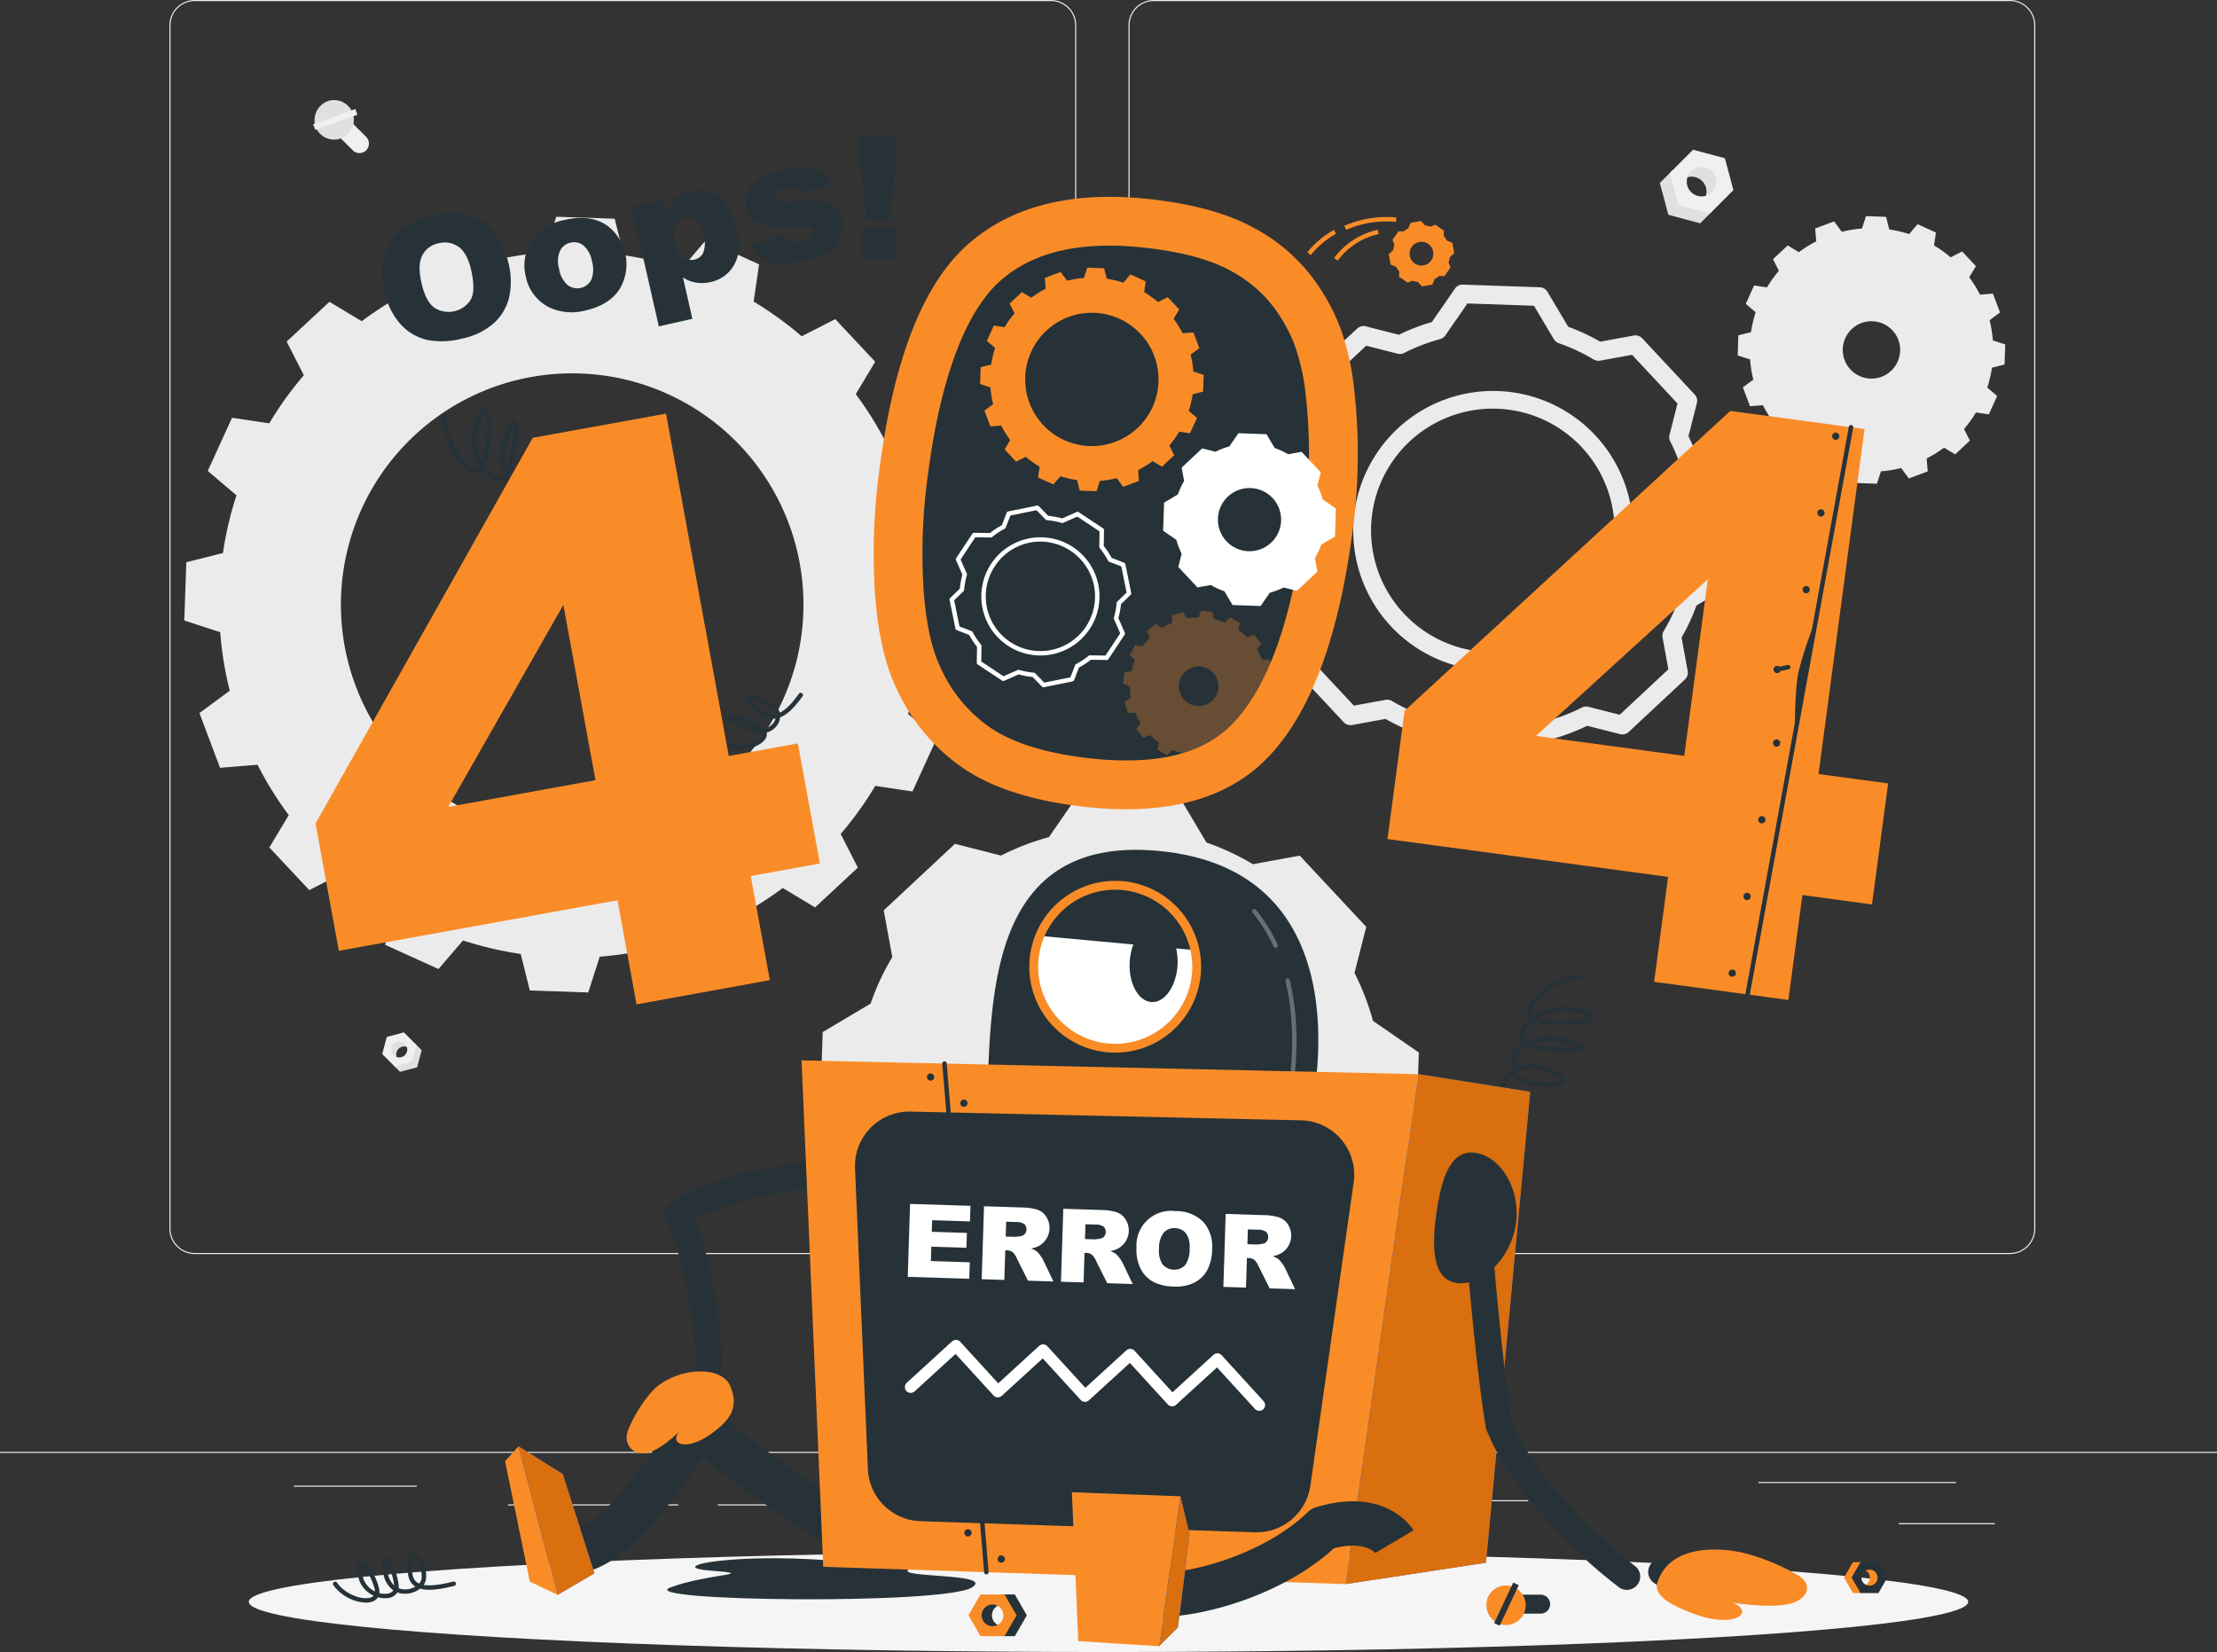 <svg xmlns="http://www.w3.org/2000/svg" width="500" height="372.608" viewBox="0 0 500 372.608">
  <rect x="0" y="0" width="500" height="372.608" fill="#333333" stroke="none"/>
  <g id="Group_2018" data-name="Group 2018" transform="translate(0 -54.953)">
    <g id="Background_Complete" data-name="Background Complete">
      <g id="Group_1987" data-name="Group 1987">
        <rect id="Rectangle_642" data-name="Rectangle 642" width="500" height="0.25" transform="translate(0 382.398)" fill="#ebebeb"/>
        <rect id="Rectangle_643" data-name="Rectangle 643" width="21.679" height="0.25" transform="translate(428.222 398.494)" fill="#ebebeb"/>
        <rect id="Rectangle_644" data-name="Rectangle 644" width="34.109" height="0.25" transform="translate(310.558 393.306)" fill="#ebebeb"/>
        <rect id="Rectangle_645" data-name="Rectangle 645" width="44.525" height="0.25" transform="translate(396.586 389.208)" fill="#ebebeb"/>
        <rect id="Rectangle_646" data-name="Rectangle 646" width="11.138" height="0.25" transform="translate(161.877 394.25)" fill="#ebebeb"/>
        <rect id="Rectangle_647" data-name="Rectangle 647" width="38.389" height="0.25" transform="translate(114.585 394.25)" fill="#ebebeb"/>
        <rect id="Rectangle_648" data-name="Rectangle 648" width="27.695" height="0.25" transform="translate(66.307 390.028)" fill="#ebebeb"/>
        <path id="Path_2958" data-name="Path 2958" d="M237.014,337.8H43.915a5.715,5.715,0,0,1-5.708-5.708V60.66a5.714,5.714,0,0,1,5.708-5.707h193.1a5.714,5.714,0,0,1,5.707,5.707V332.092A5.715,5.715,0,0,1,237.014,337.8ZM43.915,55.2a5.463,5.463,0,0,0-5.458,5.457V332.092a5.464,5.464,0,0,0,5.458,5.458h193.1a5.463,5.463,0,0,0,5.457-5.458V60.66a5.463,5.463,0,0,0-5.457-5.457Z" fill="#ebebeb"/>
        <path id="Path_2959" data-name="Path 2959" d="M453.31,337.8h-193.1a5.714,5.714,0,0,1-5.707-5.708V60.66a5.713,5.713,0,0,1,5.707-5.707h193.1a5.714,5.714,0,0,1,5.709,5.707V332.092A5.715,5.715,0,0,1,453.31,337.8ZM260.212,55.2a5.463,5.463,0,0,0-5.457,5.457V332.092a5.463,5.463,0,0,0,5.457,5.458h193.1a5.464,5.464,0,0,0,5.459-5.458V60.66A5.464,5.464,0,0,0,453.31,55.2Z" fill="#ebebeb"/>
      </g>
      <g id="Group_1993" data-name="Group 1993">
        <g id="Group_1988" data-name="Group 1988">
          <path id="Path_2960" data-name="Path 2960" d="M216.073,200.878l.45-13.141-8.068-2.636a78.307,78.307,0,0,0-2.151-13.2l6.838-5.042L208.5,154.52l-8.458.682A77.32,77.32,0,0,0,193,143.852l4.382-7.313-9.009-9.611L180.81,130.8a82.474,82.474,0,0,0-10.84-7.835l1.225-8.394-12-5.445-5.5,6.443a81.144,81.144,0,0,0-13.016-3.05l-2.045-8.228-13.176-.451-2.6,8.068a81.238,81.238,0,0,0-13.2,2.152l-5.078-6.805-12.342,4.611.682,8.46a80.428,80.428,0,0,0-11.35,7.074L74.3,123.02l-9.646,8.971,3.871,7.6a77.368,77.368,0,0,0-7.8,10.842l-8.392-1.259-5.479,11.995,6.476,5.5a78.45,78.45,0,0,0-3.05,13.018l-8.264,2.076-.45,13.141,8.1,2.639a77.694,77.694,0,0,0,2.152,13.194l-6.837,5.042,4.645,12.345,8.458-.683a77.5,77.5,0,0,0,7.04,11.35L60.744,246.1l9.009,9.612,7.561-3.873a80.606,80.606,0,0,0,10.84,7.836l-1.26,8.391,12,5.445,5.532-6.441a81.211,81.211,0,0,0,13.017,3.049l2.044,8.228,13.175.451,2.6-8.068a81.242,81.242,0,0,0,13.195-2.152l5.043,6.8,12.342-4.611-.647-8.457a82.466,82.466,0,0,0,11.35-7.076l7.279,4.382,9.645-8.973-3.87-7.6a77.441,77.441,0,0,0,7.8-10.841l8.392,1.26,5.479-12-6.477-5.5a77.494,77.494,0,0,0,3.049-13.016Zm-88.8,42.571a52.16,52.16,0,1,1,53.9-50.328A52.147,52.147,0,0,1,127.276,243.449Z" fill="#ebebeb"/>
        </g>
        <g id="Group_1989" data-name="Group 1989">
          <path id="Path_2961" data-name="Path 2961" d="M440.957,157.423l3.314-3.094-1.324-2.61a26.965,26.965,0,0,0,2.693-3.743l2.9.438,1.877-4.142-2.229-1.9a26.665,26.665,0,0,0,1.051-4.485l2.852-.715.147-4.54-2.788-.9a28.486,28.486,0,0,0-.733-4.553l2.346-1.748-1.6-4.254-2.912.231a28,28,0,0,0-2.43-3.918l1.508-2.505-3.1-3.323-2.6,1.334a27.991,27.991,0,0,0-3.742-2.694l.421-2.9-4.134-1.885-1.9,2.229a27.721,27.721,0,0,0-4.492-1.043l-.707-2.843-4.54-.164-.908,2.8a26.65,26.65,0,0,0-4.546.742l-1.739-2.354-4.261,1.59.238,2.919a27.16,27.16,0,0,0-3.918,2.431l-2.521-1.509-3.314,3.1,1.332,2.619a26.828,26.828,0,0,0-2.693,3.742l-2.9-.438-1.878,4.143,2.229,1.9a26.754,26.754,0,0,0-1.051,4.484l-2.851.715-.147,4.541,2.788.9a27.653,27.653,0,0,0,.732,4.554l-2.353,1.739,1.6,4.253,2.919-.222a27.91,27.91,0,0,0,2.431,3.918l-1.508,2.505,3.1,3.323,2.6-1.333a27.944,27.944,0,0,0,3.742,2.693l-.429,2.889,4.134,1.885,1.9-2.22a28.362,28.362,0,0,0,4.493,1.042l.706,2.843,4.54.164.908-2.8a26.633,26.633,0,0,0,4.546-.741l1.739,2.353,4.262-1.589-.239-2.92a26.888,26.888,0,0,0,3.918-2.43Zm-23.616-19.131a6.471,6.471,0,1,1,9.144.313A6.471,6.471,0,0,1,417.341,138.292Z" fill="#ebebeb"/>
        </g>
        <path id="Path_2962" data-name="Path 2962" d="M319.989,292.336,309.648,285.2c0-.008,0-.017-.006-.025a56.779,56.779,0,0,0-4.159-10.772l2.65-10.4-15-16.065-10.559,1.933a56.854,56.854,0,0,0-10.454-4.882.269.269,0,0,1-.026-.009l-6.42-10.809-21.964-.753-7.142,10.341-.041.01a56.854,56.854,0,0,0-10.76,4.154l-10.393-2.649-16.064,15,1.929,10.538-.005.009a55.707,55.707,0,0,0-4.885,10.494l-10.808,6.417-.753,21.965,10.351,7.148a55.01,55.01,0,0,0,4.147,10.818l0,0-2.642,10.366,15,16.063,10.493-1.92a57.346,57.346,0,0,0,10.546,4.893l.009,0,6.409,10.794,21.965.753,7.137-10.334a57.236,57.236,0,0,0,10.851-4.158l0,0,10.345,2.636,16.064-15-1.929-10.54a55.715,55.715,0,0,0,4.885-10.495v0l10.812-6.421Zm-68.452,33.39a24.715,24.715,0,1,1,25.546-23.854A24.722,24.722,0,0,1,251.537,325.726Z" fill="#ebebeb"/>
        <path id="Path_2963" data-name="Path 2963" d="M343.548,229.954h-.072l-17.317-.593a2.11,2.11,0,0,1-1.743-1.032l-4.663-7.852a47.513,47.513,0,0,1-7.282-3.378l-7.507,1.373a2.1,2.1,0,0,1-1.923-.636l-11.826-12.663a2.115,2.115,0,0,1-.5-1.963l1.888-7.41a45.937,45.937,0,0,1-2.859-7.47l-7.531-5.2a2.113,2.113,0,0,1-.911-1.81L281.893,164a2.108,2.108,0,0,1,1.032-1.743l7.866-4.671a46.289,46.289,0,0,1,3.37-7.248l-1.38-7.533a2.114,2.114,0,0,1,.636-1.923l12.665-11.827a2.112,2.112,0,0,1,1.963-.5l7.435,1.9a46.934,46.934,0,0,1,7.449-2.871l5.2-7.525a2.042,2.042,0,0,1,1.809-.91l17.317.593a2.109,2.109,0,0,1,1.743,1.033l4.672,7.866a47.005,47.005,0,0,1,7.227,3.372l7.554-1.384a2.113,2.113,0,0,1,1.924.636L382.2,143.924a2.114,2.114,0,0,1,.5,1.963l-1.9,7.437a46.892,46.892,0,0,1,2.871,7.446l7.525,5.2a2.112,2.112,0,0,1,.911,1.809l-.593,17.319a2.111,2.111,0,0,1-1.033,1.743l-7.869,4.673a46.225,46.225,0,0,1-3.366,7.243l1.379,7.536a2.109,2.109,0,0,1-.636,1.923L367.33,220.037a2.105,2.105,0,0,1-1.963.5l-7.4-1.886a47.312,47.312,0,0,1-7.489,2.87l-5.191,7.519A2.114,2.114,0,0,1,343.548,229.954Zm-16.09-4.775,15.009.514,4.971-7.2a2.111,2.111,0,0,1,1.189-.839,43.1,43.1,0,0,0,8.154-3.126l.014-.007a2.1,2.1,0,0,1,1.458-.153l7.039,1.793,10.976-10.249-1.313-7.174a2.115,2.115,0,0,1,.268-1.47,41.935,41.935,0,0,0,3.65-7.834,2.12,2.12,0,0,1,.942-1.172l7.522-4.468.515-15.01-7.2-4.975a2.1,2.1,0,0,1-.8-1.069c-.018-.053-.035-.111-.049-.169a42.575,42.575,0,0,0-3.114-8.054,2.115,2.115,0,0,1-.163-1.478l1.8-7.078-10.25-10.979-7.189,1.317a2.106,2.106,0,0,1-1.462-.264,42.807,42.807,0,0,0-7.846-3.666,2.338,2.338,0,0,1-.441-.205,2.108,2.108,0,0,1-.709-.721l-4.472-7.529-15.01-.515-4.974,7.2a2.111,2.111,0,0,1-1.243.853,42.8,42.8,0,0,0-8.054,3.112,2.107,2.107,0,0,1-1.477.163l-7.075-1.8-10.977,10.251,1.313,7.173a2.111,2.111,0,0,1-.189,1.324c-.029.057-.06.114-.1.17a41.924,41.924,0,0,0-3.654,7.859,2.116,2.116,0,0,1-.917,1.122l-7.528,4.471-.514,15.009,7.21,4.979a2.105,2.105,0,0,1,.838,1.187,41.676,41.676,0,0,0,3.11,8.117,2.069,2.069,0,0,1,.171.454,2.1,2.1,0,0,1,0,1.033l-1.8,7.054,10.25,10.975,7.138-1.305a2.118,2.118,0,0,1,1.455.26,43.347,43.347,0,0,0,7.887,3.665,2.107,2.107,0,0,1,1.175.933Zm24.783-94.812h0Zm-15.513,75.847c-.37,0-.739-.007-1.111-.02a31.541,31.541,0,1,1,1.111.02Zm-.038-59.094a27.46,27.46,0,1,0,.951.017C337.323,147.126,337.005,147.12,336.69,147.12Z" fill="#ebebeb"/>
        <g id="Group_1990" data-name="Group 1990">
          <path id="Path_2964" data-name="Path 2964" d="M383.439,105.323l-7.174-1.927-1.926-7.173,2.809-2.809,2.963,6.136,6.137,2.963Z" fill="#e0e0e0"/>
          <path id="Path_2965" data-name="Path 2965" d="M383.885,100.521a3.347,3.347,0,1,0-4.735-4.733l3.568-5.354,4.786,2.42,1.049,5.028Z" fill="#e0e0e0"/>
          <path id="Path_2966" data-name="Path 2966" d="M376.582,93.981l5.257-5.257,7.173,1.926,1.926,7.174-5.256,5.257-7.174-1.927Zm9.545,4.3a3.347,3.347,0,1,0-4.734-.01A3.36,3.36,0,0,0,386.127,98.279Z" fill="#f0f0f0"/>
        </g>
        <g id="Group_1991" data-name="Group 1991">
          <path id="Path_2967" data-name="Path 2967" d="M90.221,296.708l3.849-1.034,1.034-3.849L93.6,290.318l-1.59,3.293-3.293,1.59Z" fill="#e0e0e0"/>
          <path id="Path_2968" data-name="Path 2968" d="M89.982,294.131a1.8,1.8,0,1,1,2.54-2.54l-1.914-2.873-2.568,1.3-.563,2.7Z" fill="#e0e0e0"/>
          <path id="Path_2969" data-name="Path 2969" d="M93.9,290.622,91.08,287.8l-3.85,1.033-1.033,3.85,2.82,2.821,3.85-1.034Zm-5.123,2.306a1.8,1.8,0,1,1,2.541-.005A1.8,1.8,0,0,1,88.778,292.928Z" fill="#f0f0f0"/>
        </g>
        <g id="Group_1992" data-name="Group 1992">
          <path id="Path_2970" data-name="Path 2970" d="M76.363,85.662l3.194,3.195a2.145,2.145,0,0,0,3.025,0h0a2.145,2.145,0,0,0,0-3.025l-3.195-3.194a2.144,2.144,0,0,0-3.024,0h0A2.144,2.144,0,0,0,76.363,85.662Z" fill="#f0f0f0"/>
          <path id="Path_2971" data-name="Path 2971" d="M74.112,77.705a4.455,4.455,0,1,1-2.955,5.786A4.6,4.6,0,0,1,74.112,77.705Z" fill="#e0e0e0"/>
          <rect id="Rectangle_649" data-name="Rectangle 649" width="1.37" height="10.102" transform="matrix(-0.338, -0.941, 0.941, -0.338, 71.093, 84.242)" fill="#f0f0f0"/>
        </g>
      </g>
    </g>
    <g id="Shadow">
      <ellipse id="_Path_" data-name="&lt;Path&gt;" cx="193.889" cy="11.323" rx="193.889" ry="11.323" transform="translate(56.111 404.915)" fill="#f5f5f5"/>
    </g>
    <g id="Oops_" data-name="Oops!">
      <g id="Group_1995" data-name="Group 1995">
        <path id="Path_2974" data-name="Path 2974" d="M86.716,120.646q-1.5-6.6,1.341-11.123t9.414-6.009q6.733-1.532,11.2,1.256t5.947,9.3a17.044,17.044,0,0,1,.171,8.118,11.634,11.634,0,0,1-3.529,5.757,15.577,15.577,0,0,1-7.116,3.388,17.689,17.689,0,0,1-7.884.264,11.646,11.646,0,0,1-5.9-3.5A15.654,15.654,0,0,1,86.716,120.646Zm8.344-1.857q.929,4.086,2.852,5.524a5.895,5.895,0,0,0,8.3-1.847q1.074-2.083.046-6.61-.867-3.809-2.8-5.217a5.388,5.388,0,0,0-4.567-.809,5.2,5.2,0,0,0-3.643,2.705Q94.122,114.668,95.06,118.789Z" fill="#263238"/>
        <path id="Path_2975" data-name="Path 2975" d="M118.593,117.347a10.023,10.023,0,0,1,1.343-8.055,11.555,11.555,0,0,1,7.492-4.751q5.871-1.335,9.644,1.387a10.917,10.917,0,0,1,2.635,14.274q-2.336,3.559-7.617,4.76a11.891,11.891,0,0,1-8.162-.661A9.844,9.844,0,0,1,118.593,117.347Zm7.5-1.724a6.049,6.049,0,0,0,1.936,3.624,3.556,3.556,0,0,0,5.322-1.191,6.253,6.253,0,0,0,.141-4.192,5.913,5.913,0,0,0-1.909-3.544,3.348,3.348,0,0,0-2.877-.652,3.476,3.476,0,0,0-2.418,1.876A5.974,5.974,0,0,0,126.1,115.623Z" fill="#263238"/>
        <path id="Path_2976" data-name="Path 2976" d="M148.585,128.566l-6.133-26.976L149.463,100l.656,2.889a9.583,9.583,0,0,1,2.108-3.072,7.846,7.846,0,0,1,3.428-1.688,7.191,7.191,0,0,1,6.745,1.62,12.739,12.739,0,0,1,3.83,6.929q1.11,4.877-.645,7.974a7.837,7.837,0,0,1-5.323,3.91,8.4,8.4,0,0,1-3.29.128,7.684,7.684,0,0,1-2.945-1.168l2.121,9.329Zm3.609-18.857a5.271,5.271,0,0,0,1.757,3.219,3.2,3.2,0,0,0,2.721.562,2.8,2.8,0,0,0,1.945-1.574,5.987,5.987,0,0,0,.053-3.854,5.563,5.563,0,0,0-1.713-3.277,2.883,2.883,0,0,0-2.5-.6,3.1,3.1,0,0,0-2.137,1.666A5.727,5.727,0,0,0,152.194,109.709Z" fill="#263238"/>
        <path id="Path_2977" data-name="Path 2977" d="M169.435,110.3l7.275-2.39a3.77,3.77,0,0,0,1.719,1.6,3.941,3.941,0,0,0,2.338.068,3.832,3.832,0,0,0,2.19-1.175,1.472,1.472,0,0,0,.372-1.341,1.4,1.4,0,0,0-1.13-1.056,15.847,15.847,0,0,0-3.4-.041,34.486,34.486,0,0,1-5.706-.026,5.862,5.862,0,0,1-3-1.377,5.214,5.214,0,0,1-1.755-2.907,5.285,5.285,0,0,1,.366-3.582,6.855,6.855,0,0,1,2.617-2.79,16.849,16.849,0,0,1,5.125-1.89,18.738,18.738,0,0,1,5.283-.639,6.9,6.9,0,0,1,3.154,1.024,8.879,8.879,0,0,1,2.54,2.616l-6.944,2.315a2.48,2.48,0,0,0-1.233-1.171,3.844,3.844,0,0,0-2.269-.105,3.112,3.112,0,0,0-1.747.87,1.379,1.379,0,0,0-.331,1.226,1.193,1.193,0,0,0,.983.916,12.152,12.152,0,0,0,3.352-.066,22.464,22.464,0,0,1,5.824-.086,6.279,6.279,0,0,1,3.277,1.516A5.421,5.421,0,0,1,190,104.663a6.2,6.2,0,0,1-.273,3.522,7.1,7.1,0,0,1-2.642,3.279,15.913,15.913,0,0,1-5.774,2.308q-5.355,1.218-7.974.206A7.038,7.038,0,0,1,169.435,110.3Z" fill="#263238"/>
        <path id="Path_2978" data-name="Path 2978" d="M193.849,85.566l8.208-.046.036,6.3-1.514,12.671-5.076.028-1.619-12.653Zm.4,20.888,7.661-.043.038,6.774-7.661.043Z" fill="#263238"/>
      </g>
    </g>
    <g id="_404" data-name="404">
      <g id="Group_2003" data-name="Group 2003">
        <g id="Group_1996" data-name="Group 1996">
          <path id="Path_2979" data-name="Path 2979" d="M128.68,171.581a.5.5,0,0,1-.181-.034c-4.5-1.743-7.193-3.446-8.592-5.492a5.174,5.174,0,0,1-3.232-.445,6.435,6.435,0,0,1-2.78-2.622,2.557,2.557,0,0,1-2.426.375,6.17,6.17,0,0,1-2.952-2.411,2.284,2.284,0,0,1-1.552.43c-2.973-.242-7-6.16-7.291-12.467a.5.5,0,0,1,1-.045c.274,5.985,4.11,11.331,6.373,11.515a1.266,1.266,0,0,0,.931-.28,12.267,12.267,0,0,1-1.022-9.412c.86-3,1.619-4.179,2.532-3.962,1.722.429,1.5,6.972.584,11.289a6.125,6.125,0,0,1-.845,2.182,5.412,5.412,0,0,0,2.543,2.207,1.581,1.581,0,0,0,1.674-.345c-.786-1.936-.949-4.575.117-7.939,1.4-4.429,1.969-4.549,2.307-4.62a.661.661,0,0,1,.645.22c.923,1.043-.18,7.921-1.344,11.324a5.016,5.016,0,0,1-.557,1.157,5.477,5.477,0,0,0,2.493,2.5,4.37,4.37,0,0,0,2.273.431c-.09-.19-.171-.381-.244-.577-.792-2.147-.405-4.626,1.185-7.578,1.055-1.958,1.915-2.871,2.707-2.872h0a1.109,1.109,0,0,1,.987.662c.872,1.61.24,6.919-1.483,9.554a3.914,3.914,0,0,1-1.618,1.4c1.34,1.761,3.884,3.314,7.949,4.889a.5.5,0,0,1-.181.966Zm-5.654-16.47s-.566,0-1.827,2.347c-1.447,2.685-1.815,4.9-1.128,6.757a5.459,5.459,0,0,0,.3.67,2.956,2.956,0,0,0,1.321-1.1c1.4-2.14,2.071-6.538,1.55-8.257C123.136,155.172,123.027,155.111,123.026,155.111Zm-7.172-4.213a22.591,22.591,0,0,0-1.34,3.53,11.324,11.324,0,0,0-.385,6.548c.033-.084.064-.168.093-.251A33.106,33.106,0,0,0,115.854,150.9Zm-6.586-3.15c-.169.155-.655.785-1.352,3.221a11.25,11.25,0,0,0,.727,8.246,6.4,6.4,0,0,0,.45-1.4C110.13,152.9,109.828,148.459,109.268,147.748Z" fill="#263238"/>
          <path id="Path_2980" data-name="Path 2980" d="M166.7,224a9.008,9.008,0,0,1-4.561-1.188.5.5,0,1,1,.506-.864c3.567,2.095,8.178.633,9.127-.892a.869.869,0,0,0,.147-.671,8.141,8.141,0,0,1-5.131-1.466c-2.545-1.591-2.741-2.063-2.725-2.442a.615.615,0,0,1,.341-.524c1-.5,5.505,1.574,7.385,2.81a3.251,3.251,0,0,1,.622.522,3.536,3.536,0,0,0,1.9-1.145,2.863,2.863,0,0,0,.588-1.122c-.066.009-.133.017-.2.024-1.6.161-3.2-.525-4.911-2.1-1.174-1.085-1.63-1.833-1.478-2.426a.906.906,0,0,1,.718-.654c1.384-.343,4.8,1.112,6.194,2.642a2.8,2.8,0,0,1,.641,1.184c1.3-.614,2.685-1.989,4.319-4.272a.5.5,0,0,1,.814.582c-1.89,2.64-3.465,4.136-5.047,4.746a3.718,3.718,0,0,1-.869,2.04,4.535,4.535,0,0,1-2.181,1.412,1.842,1.842,0,0,1-.28,1.391C171.776,222.938,169.358,224,166.7,224Zm-.888-6.936c.336.249.818.577,1.506,1.007a8.079,8.079,0,0,0,3.6,1.323A24.827,24.827,0,0,0,165.81,217.061Zm3.49-4.248a4.321,4.321,0,0,0,1.166,1.387c1.487,1.374,2.838,1.985,4.131,1.844a3.211,3.211,0,0,0,.32-.048,1.832,1.832,0,0,0-.434-.825C173.076,213.629,169.983,212.652,169.3,212.813Z" fill="#263238"/>
          <path id="Path_2981" data-name="Path 2981" d="M179.942,222.625l-15.582,2.83-14.147-77.212L120.15,153.7l-48.989,87,5.26,28.708L139.258,258l4.3,23.481,30.064-5.462-4.3-23.48,15.582-2.831Zm-78.848,14.323,25.959-45.568,7.243,39.537Z" fill="#fa8c28"/>
        </g>
        <g id="Group_1999" data-name="Group 1999">
          <path id="Path_2982" data-name="Path 2982" d="M305.43,142.992a58.784,58.784,0,0,0-3.2-14.219,46.044,46.044,0,0,0-6.99-12.189,40.4,40.4,0,0,0-12.7-10.366q-8.04-4.392-21.222-6.112-27.438-3.576-42.782,9.74t-20.2,51.011a139.207,139.207,0,0,0-.976,28.345q.995,13.013,4.777,20.933a43.77,43.77,0,0,0,14.649,17.772q9.47,6.642,25.95,8.791,29.4,3.83,43.569-11.288t18.8-51.1A129.307,129.307,0,0,0,305.43,142.992Z" fill="#fa8c28"/>
          <path id="Path_2983" data-name="Path 2983" d="M251.766,226.433c-2.405-.082-4.965-.3-7.608-.644C235,224.6,227.921,222.28,223.1,218.9a32.633,32.633,0,0,1-10.992-13.4l-.049-.1c-1.923-4.023-3.179-9.753-3.735-17.028a128.991,128.991,0,0,1,.918-26.1c3.569-27.721,10.941-39.287,16.5-44.108,6.478-5.62,15.221-8.16,26.73-7.766,2.358.081,4.855.292,7.421.626,7.387.961,13.231,2.6,17.371,4.857a29.751,29.751,0,0,1,9.309,7.486,35.308,35.308,0,0,1,5.354,9.268,48.188,48.188,0,0,1,2.566,11.558A119.1,119.1,0,0,1,294.2,172.9c-2.773,21.538-8.13,36.672-15.92,44.981-5.779,6.165-14.452,8.96-26.514,8.547Z" fill="#263238"/>
          <g id="Group_1997" data-name="Group 1997">
            <path id="Path_2984" data-name="Path 2984" d="M271.336,143.287l.13-3.788-2.325-.76a22.6,22.6,0,0,0-.621-3.8l1.972-1.454-1.339-3.557-2.438.2a22.416,22.416,0,0,0-2.03-3.272l1.263-2.108-2.6-2.77-2.179,1.116a23.82,23.82,0,0,0-3.125-2.258l.353-2.42-3.458-1.569-1.584,1.857a23.345,23.345,0,0,0-3.752-.879l-.59-2.372-3.8-.13-.75,2.326a23.367,23.367,0,0,0-3.8.62L239.2,116.3l-3.557,1.329.2,2.438a23.319,23.319,0,0,0-3.271,2.039l-2.1-1.262-2.781,2.586,1.116,2.189a22.264,22.264,0,0,0-2.248,3.125l-2.419-.363-1.579,3.458,1.866,1.585a22.634,22.634,0,0,0-.879,3.752l-2.382.6-.129,3.788,2.335.76a22.337,22.337,0,0,0,.62,3.8l-1.971,1.454,1.339,3.558,2.438-.2a22.3,22.3,0,0,0,2.03,3.272l-1.263,2.108,2.6,2.77,2.18-1.116a23.224,23.224,0,0,0,3.124,2.258l-.363,2.419,3.458,1.57,1.6-1.857a23.319,23.319,0,0,0,3.752.879l.589,2.372,3.8.13.75-2.326a23.373,23.373,0,0,0,3.8-.62l1.454,1.961,3.558-1.329-.187-2.438a23.765,23.765,0,0,0,3.272-2.039l2.1,1.263,2.78-2.587-1.115-2.189a22.346,22.346,0,0,0,2.248-3.125l2.419.363,1.579-3.458-1.867-1.585a22.278,22.278,0,0,0,.879-3.752Zm-25.6,12.271a15.035,15.035,0,1,1,15.536-14.507A15.032,15.032,0,0,1,245.741,155.558Z" fill="#fa8c28"/>
          </g>
          <g id="Group_1998" data-name="Group 1998">
            <path id="Path_2985" data-name="Path 2985" d="M287.123,212.865l.274-2.553-1.535-.626a15.7,15.7,0,0,0-.227-2.594l1.4-.889-.712-2.47-1.662.014a14.815,14.815,0,0,0-1.2-2.311l.948-1.361-1.6-2-1.532.638a15.162,15.162,0,0,0-1.991-1.672l.372-1.626-2.251-1.235-1.176,1.188a14.867,14.867,0,0,0-2.477-.787l-.284-1.636-2.553-.286-.626,1.534a16.051,16.051,0,0,0-2.594.239l-.888-1.411-2.471.723.014,1.662a16.032,16.032,0,0,0-2.312,1.2l-1.359-.96-2,1.605.638,1.532a16.2,16.2,0,0,0-1.671,1.99l-1.615-.36-1.235,2.252,1.177,1.163a16.047,16.047,0,0,0-.788,2.49l-1.636.271-.274,2.554,1.534.637a14.678,14.678,0,0,0,.227,2.583l-1.411.888.723,2.471,1.662,0a15.356,15.356,0,0,0,1.2,2.3l-.959,1.359,1.6,2.009,1.544-.649a15.3,15.3,0,0,0,1.99,1.672l-.371,1.625,2.251,1.236,1.175-1.177a15.854,15.854,0,0,0,2.478.775l.283,1.637,2.553.286.627-1.535a16.061,16.061,0,0,0,2.594-.238l.888,1.411,2.459-.724,0-1.661a16.127,16.127,0,0,0,2.312-1.2l1.348.958,2.009-1.6-.65-1.532a16.375,16.375,0,0,0,1.683-1.99l1.615.359,1.235-2.251-1.177-1.164a16.23,16.23,0,0,0,.776-2.478Zm-12.874-.991a4.462,4.462,0,1,1-1.771-6.052A4.472,4.472,0,0,1,274.249,211.874Z" fill="#fa8c28" opacity="0.3"/>
          </g>
          <path id="Path_2986" data-name="Path 2986" d="M301.29,169.649l-2.981-2.058,0-.007a16.389,16.389,0,0,0-1.2-3.1l.764-3-4.324-4.631-3.043.557A16.4,16.4,0,0,0,287.492,156l-.008,0-1.85-3.116-6.332-.217-2.058,2.981-.012,0a16.349,16.349,0,0,0-3.1,1.2l-3-.764-4.63,4.324.556,3.037,0,0a16.045,16.045,0,0,0-1.408,3.025l-3.115,1.85-.217,6.331,2.983,2.06a15.883,15.883,0,0,0,1.2,3.119h0l-.761,2.988,4.323,4.63,3.025-.554a16.473,16.473,0,0,0,3.04,1.411h0l1.848,3.112,6.331.217,2.057-2.979a16.537,16.537,0,0,0,3.128-1.2h0l2.982.76,4.63-4.324-.556-3.038a16.043,16.043,0,0,0,1.408-3.025h0l3.117-1.851Zm-19.731,9.625a7.124,7.124,0,1,1,7.363-6.876A7.126,7.126,0,0,1,281.559,179.274Z" fill="#fff"/>
          <path id="Path_2987" data-name="Path 2987" d="M323.042,119.124l.522-1.256h0a6.2,6.2,0,0,0,1.046-.685l1.16.044,1.36-1.952-.444-1.074a6.115,6.115,0,0,0,.279-1.217v0l1-.925-.419-2.342-1.257-.521,0,0a6.078,6.078,0,0,0-.684-1.044l.045-1.161-1.953-1.359-1.071.443h0a6.034,6.034,0,0,0-1.222-.279l-.924-1-2.342.419-.522,1.258a5.964,5.964,0,0,0-1.051.684h0l-1.157-.044-1.36,1.952.442,1.067a6.219,6.219,0,0,0-.279,1.228h0l-1,.923.419,2.342,1.256.521a6.217,6.217,0,0,0,.687,1.054h0l-.044,1.155,1.952,1.36,1.072-.444a6.026,6.026,0,0,0,1.221.279h0l.925,1Zm-5.088-6.487a2.675,2.675,0,1,1,3.1,2.163A2.676,2.676,0,0,1,317.954,112.637Z" fill="#fa8c28"/>
          <path id="Path_2988" data-name="Path 2988" d="M295.607,112.489l-.763-.644a19.917,19.917,0,0,1,6.008-5.03l.463.887A19.136,19.136,0,0,0,295.607,112.489Z" fill="#fa8c28"/>
          <path id="Path_2989" data-name="Path 2989" d="M303.591,106.8l-.395-.92A23.909,23.909,0,0,1,314.935,104l-.093,1A22.769,22.769,0,0,0,303.591,106.8Z" fill="#fa8c28"/>
          <path id="Path_2990" data-name="Path 2990" d="M301.7,113.72l-.826-.563a16.792,16.792,0,0,1,9.871-6.388l.194.98A15.719,15.719,0,0,0,301.7,113.72Z" fill="#fa8c28"/>
          <path id="Path_2991" data-name="Path 2991" d="M235.343,209.957a.5.5,0,0,1-.359-.152l-2.1-2.161a17.673,17.673,0,0,1-3.145-.586l-3.268,1.441a.5.5,0,0,1-.478-.04l-5.475-3.63a.5.5,0,0,1-.224-.425l.055-3.563a17.265,17.265,0,0,1-1.767-2.677l-2.805-1.088a.5.5,0,0,1-.309-.366l-1.3-6.438a.5.5,0,0,1,.142-.458l2.161-2.1a17.962,17.962,0,0,1,.584-3.15l-1.44-3.263a.5.5,0,0,1,.041-.479l3.629-5.475a.462.462,0,0,1,.425-.224l3.561.055a17.557,17.557,0,0,1,2.679-1.765l1.088-2.807a.5.5,0,0,1,.367-.309l6.437-1.306a.509.509,0,0,1,.459.142l2.094,2.159a17.887,17.887,0,0,1,3.153.585l3.263-1.439a.505.505,0,0,1,.478.041l5.475,3.629a.5.5,0,0,1,.223.425l-.054,3.566a17.2,17.2,0,0,1,1.764,2.674l2.807,1.089a.5.5,0,0,1,.31.366l1.305,6.438a.5.5,0,0,1-.142.459l-2.162,2.1a17.951,17.951,0,0,1-.585,3.143l1.441,3.269a.5.5,0,0,1-.04.478L250,203.591a.523.523,0,0,1-.424.224l-3.563-.054a17.6,17.6,0,0,1-2.676,1.759l-1.09,2.812a.506.506,0,0,1-.367.31l-6.438,1.305A.476.476,0,0,1,235.343,209.957Zm-5.637-3.93a.486.486,0,0,1,.141.021,16.745,16.745,0,0,0,3.311.616.5.5,0,0,1,.318.151l2.035,2.1,5.9-1.2,1.06-2.733a.5.5,0,0,1,.235-.262,16.583,16.583,0,0,0,2.815-1.851.43.43,0,0,1,.324-.112l3.47.052,3.327-5.019-1.4-3.184a.494.494,0,0,1-.022-.341,17.009,17.009,0,0,0,.615-3.311.5.5,0,0,1,.15-.318l2.1-2.036-1.2-5.9-2.727-1.057a.494.494,0,0,1-.266-.243,16.266,16.266,0,0,0-1.851-2.805.5.5,0,0,1-.114-.325l.053-3.474-5.019-3.327-3.176,1.4a.513.513,0,0,1-.341.024,16.965,16.965,0,0,0-3.323-.617.5.5,0,0,1-.317-.149l-2.034-2.1-5.9,1.2-1.057,2.726a.5.5,0,0,1-.236.263,16.548,16.548,0,0,0-2.817,1.854.461.461,0,0,1-.325.115l-3.47-.054-3.326,5.02,1.4,3.179a.5.5,0,0,1-.01.426,17.387,17.387,0,0,0-.583,3.233.5.5,0,0,1-.15.318l-2.1,2.035,1.2,5.9,2.726,1.057a.5.5,0,0,1,.273.257,16.387,16.387,0,0,0,1.844,2.791.509.509,0,0,1,.116.327l-.054,3.471,5.02,3.329,3.183-1.4A.505.505,0,0,1,229.706,206.027Zm4.918-3.235a13.324,13.324,0,0,1-11.092-20.681h0a13.326,13.326,0,1,1,11.091,20.681Zm-10.258-20.128a12.326,12.326,0,1,0,17.087-3.469,12.236,12.236,0,0,0-17.087,3.469Z" fill="#fff"/>
        </g>
        <g id="Group_2002" data-name="Group 2002">
          <path id="Path_2992" data-name="Path 2992" d="M425.826,231.65l-15.694-2.119,10.38-77.808-30.281-4.086-73.453,67.626-3.86,28.93,63.292,8.541L373.053,276.4l30.282,4.087,3.156-23.662,15.7,2.118Zm-79.418-10.718L385.166,185.6l-5.316,39.841Z" fill="#fa8c28"/>
          <path id="Path_2993" data-name="Path 2993" d="M394.134,279.741a.569.569,0,0,1-.091-.008.5.5,0,0,1-.4-.582l23.326-127.929a.511.511,0,0,1,.581-.4.5.5,0,0,1,.4.582l-23.326,127.93A.5.5,0,0,1,394.134,279.741Z" fill="#263238"/>
          <g id="Group_2000" data-name="Group 2000">
            <path id="Path_2994" data-name="Path 2994" d="M414.831,153.37a.819.819,0,1,1-.791-.847A.82.82,0,0,1,414.831,153.37Z" fill="#263238"/>
            <path id="Path_2995" data-name="Path 2995" d="M411.5,170.671a.819.819,0,1,1-.791-.847A.821.821,0,0,1,411.5,170.671Z" fill="#263238"/>
            <path id="Path_2996" data-name="Path 2996" d="M408.166,187.971a.819.819,0,1,1-.791-.847A.819.819,0,0,1,408.166,187.971Z" fill="#263238"/>
            <path id="Path_2997" data-name="Path 2997" d="M401.613,205.982a.819.819,0,1,1-.791-.847A.82.82,0,0,1,401.613,205.982Z" fill="#263238"/>
            <path id="Path_2998" data-name="Path 2998" d="M401.5,222.573a.819.819,0,1,1-.791-.847A.819.819,0,0,1,401.5,222.573Z" fill="#263238"/>
            <path id="Path_2999" data-name="Path 2999" d="M398.169,239.874a.819.819,0,1,1-.791-.847A.821.821,0,0,1,398.169,239.874Z" fill="#263238"/>
            <path id="Path_3000" data-name="Path 3000" d="M394.836,257.175a.819.819,0,1,1-.79-.848A.819.819,0,0,1,394.836,257.175Z" fill="#263238"/>
            <path id="Path_3001" data-name="Path 3001" d="M391.5,274.475a.819.819,0,1,1-.791-.847A.819.819,0,0,1,391.5,274.475Z" fill="#263238"/>
          </g>
          <path id="Path_3002" data-name="Path 3002" d="M400.794,206.454a.5.5,0,0,1-.1-.989l2.483-.533a.5.5,0,1,1,.21.978l-2.484.533A.534.534,0,0,1,400.794,206.454Z" fill="#263238"/>
          <g id="Group_2001" data-name="Group 2001">
            <path id="Path_3003" data-name="Path 3003" d="M409.085,197.241a83.3,83.3,0,0,0-2.991,9.361c-.754,3.532-.8,11.424-.8,11.424" fill="#263238"/>
            <path id="Path_3004" data-name="Path 3004" d="M405.3,218.526h0a.5.5,0,0,1-.5-.5c0-.324.054-7.984.81-11.526a82.734,82.734,0,0,1,3.013-9.436.5.5,0,0,1,.934.359,83.227,83.227,0,0,0-2.969,9.286c-.734,3.442-.788,11.245-.788,11.323A.5.5,0,0,1,405.3,218.526Z" fill="#263238"/>
          </g>
        </g>
      </g>
    </g>
    <g id="Character">
      <g id="Group_2011" data-name="Group 2011">
        <path id="Path_3005" data-name="Path 3005" d="M222.452,304.841c1.389-22.4-1.166-63.126,40.944-57.736,45.136,5.778,32.223,58.556,32.223,58.556Z" fill="#263238"/>
        <g id="Group_2004" data-name="Group 2004">
          <circle id="Ellipse_300" data-name="Ellipse 300" cx="18.375" cy="18.375" r="18.375" transform="translate(233.138 254.625)" fill="#fff"/>
          <path id="Path_3006" data-name="Path 3006" d="M253.927,254.654c-8.7-1.487-18.01,4.929-18.927,11.429l34.507,3.173C268.291,261.847,260.833,255.833,253.927,254.654Z" fill="#263238"/>
          <path id="Path_3007" data-name="Path 3007" d="M265.576,272.543c-.247,4.8-2.865,8.574-5.848,8.421s-5.2-4.172-4.954-8.976,2.864-8.574,5.847-8.421S265.823,267.739,265.576,272.543Z" fill="#263238"/>
          <path id="Path_3008" data-name="Path 3008" d="M251.514,292.375A19.375,19.375,0,1,1,270.889,273,19.4,19.4,0,0,1,251.514,292.375Zm0-36.75A17.375,17.375,0,1,0,268.889,273,17.4,17.4,0,0,0,251.514,255.625Z" fill="#fa8c28"/>
        </g>
        <path id="Path_3009" data-name="Path 3009" d="M290.485,304.277a.583.583,0,0,1-.117-.013.5.5,0,0,1-.37-.6c.033-.135,3.22-13.694-.089-27.4a.5.5,0,1,1,.971-.235c3.368,13.951.124,27.735.091,27.873A.5.5,0,0,1,290.485,304.277Z" fill="#fff" opacity="0.3"/>
        <path id="Path_3010" data-name="Path 3010" d="M287.7,268.759a.5.5,0,0,1-.455-.292,35.323,35.323,0,0,0-4.741-7.657.5.5,0,1,1,.774-.633,36.334,36.334,0,0,1,4.876,7.874.5.5,0,0,1-.454.708Z" fill="#fff" opacity="0.3"/>
        <path id="Path_3011" data-name="Path 3011" d="M128.735,409.918c-.125,0-.248,0-.372-.005a5,5,0,1,1,.274-10h.1c2.889,0,9.839-3.51,24.378-26.43a5,5,0,0,1,7.509-1.09,206.935,206.935,0,0,0,37.143,25.477,5,5,0,0,1-4.525,8.917,213.261,213.261,0,0,1-34.8-23.147C146.254,401.965,137.211,409.918,128.735,409.918Z" fill="#263238"/>
        <path id="Path_3012" data-name="Path 3012" d="M159.67,371.5a3.113,3.113,0,0,1-.428-.03,3,3,0,0,1-2.545-3.395c.711-4.976-.171-23.626-6.475-38.126a3,3,0,0,1,1.062-3.676c13.7-9.334,42.876-10.451,44.112-10.494a3,3,0,0,1,.209,6c-.271.01-25.78.989-38.888,8.2,5.584,14.438,6.849,32.436,5.919,38.947A3,3,0,0,1,159.67,371.5Z" fill="#263238"/>
        <path id="Path_3013" data-name="Path 3013" d="M164.71,367.616c-2-4.706-10.988-4.172-16.268-.138-2.822,2.155-6.641,8.64-7.042,10.991a3.54,3.54,0,0,0,4.023,4.238c3.447-.3,8.181-5.309,8.181-5.309-3.149,3.088.914,5.267,6.977.8C163.944,375.722,166.944,372.886,164.71,367.616Z" fill="#fa8c28"/>
        <path id="Path_3014" data-name="Path 3014" d="M336.706,306.161a.517.517,0,0,1-.139-.019.5.5,0,0,1-.342-.619c1.332-4.639,2.787-7.474,4.7-9.05a5.2,5.2,0,0,1,.153-3.259,6.437,6.437,0,0,1,2.362-3,2.556,2.556,0,0,1-.591-2.382,6.174,6.174,0,0,1,2.136-3.156,2.3,2.3,0,0,1-.567-1.508c-.025-2.982,5.508-7.525,11.763-8.379a.49.49,0,0,1,.563.428.5.5,0,0,1-.429.562c-5.937.811-10.916,5.11-10.9,7.38a1.306,1.306,0,0,0,.362.9,12.256,12.256,0,0,1,9.283-1.864c3.069.587,4.317,1.236,4.172,2.167-.272,1.753-6.809,2.116-11.19,1.594a6.143,6.143,0,0,1-2.25-.645,5.4,5.4,0,0,0-1.969,2.73,1.579,1.579,0,0,0,.5,1.636c1.857-.957,4.47-1.358,7.916-.6,4.537,1,4.707,1.554,4.808,1.883a.66.66,0,0,1-.161.662c-.956,1.013-7.906.532-11.4-.323a5.047,5.047,0,0,1-1.2-.451,5.477,5.477,0,0,0-2.268,2.708,4.323,4.323,0,0,0-.225,2.3c.18-.107.363-.2.551-.3,2.069-.981,4.572-.817,7.654.5,2.045.876,3.031,1.651,3.1,2.44a1.1,1.1,0,0,1-.57,1.042c-1.525,1.013-6.87.859-9.649-.62a3.909,3.909,0,0,1-1.538-1.487c-1.634,1.493-2.953,4.166-4.156,8.356A.5.5,0,0,1,336.706,306.161Zm5.425-9.331a2.944,2.944,0,0,0,1.22,1.217c2.256,1.2,6.7,1.475,8.361.8.341-.138.392-.252.392-.253s-.055-.563-2.5-1.61c-2.8-1.2-5.037-1.367-6.831-.517A5.479,5.479,0,0,0,342.131,296.83Zm3.334-6.568c.087.025.173.048.259.07a32.91,32.91,0,0,0,9.933.743,22.663,22.663,0,0,0-3.636-1.017A11.332,11.332,0,0,0,345.465,290.262Zm1.262-5.622a6.365,6.365,0,0,0,1.437.323c4.982.59,9.382-.108,10.04-.729-.17-.154-.841-.582-3.329-1.057A11.262,11.262,0,0,0,346.727,284.64Z" fill="#263238"/>
        <path id="Path_3015" data-name="Path 3015" d="M206.528,408.248c.658-.211.438-.847-.3-.847H192.691c-25.781-2.73-43.794.929-32.443,1.792s-.8.681-9.089,3.817,61.654,3.926,68.016,0C225.041,409.389,197.392,411.176,206.528,408.248Z" fill="#263238"/>
        <path id="Path_3016" data-name="Path 3016" d="M303.469,412.238l-117.8-3.9-4.889-114.222,139.111,3.111Z" fill="#fa8c28"/>
        <path id="Path_3017" data-name="Path 3017" d="M222.452,410.053a.5.5,0,0,1-.5-.459L212.51,294.873a.5.5,0,0,1,1-.082l9.444,114.721a.5.5,0,0,1-.458.539Z" fill="#263238"/>
        <g id="Group_2005" data-name="Group 2005">
          <path id="Path_3018" data-name="Path 3018" d="M303.469,412.238l31.662-4.82,9.972-106.21-25.215-3.986Z" fill="#407bff"/>
          <path id="Path_3019" data-name="Path 3019" d="M303.469,412.238l31.662-4.82,9.972-106.21-25.215-3.986Z" fill="#d96f0e"/>
        </g>
        <path id="Path_3020" data-name="Path 3020" d="M195.734,386.316l-2.9-67.862a12.269,12.269,0,0,1,12.532-12.79l88.059,1.969a12.269,12.269,0,0,1,11.871,14l-9.763,68.391a12.269,12.269,0,0,1-12.553,10.528l-75.39-2.5A12.271,12.271,0,0,1,195.734,386.316Z" fill="#263238"/>
        <g id="Group_2006" data-name="Group 2006">
          <path id="Path_3021" data-name="Path 3021" d="M205.247,326.488l13.624.434-.112,3.512-8.529-.271-.083,2.615,7.912.252-.107,3.355-7.912-.252-.1,3.244,8.776.279-.118,3.726-13.871-.442Z" fill="#fff"/>
          <path id="Path_3022" data-name="Path 3022" d="M221.4,343.471l.523-16.452,8.473.269a12.31,12.31,0,0,1,3.59.519,3.843,3.843,0,0,1,1.961,1.562,4.647,4.647,0,0,1-1.638,6.593,6.146,6.146,0,0,1-1.806.594,3.441,3.441,0,0,1,2.09,1.539,6.534,6.534,0,0,1,.68,1.045l2.31,4.846-5.745-.183-2.557-5.114a3.849,3.849,0,0,0-.88-1.3,2.139,2.139,0,0,0-1.234-.422l-.448-.014-.213,6.677Zm5.418-9.623,2.143.068a7.663,7.663,0,0,0,1.354-.182,1.341,1.341,0,0,0,.841-.49,1.667,1.667,0,0,0-.116-2.183,3.06,3.06,0,0,0-1.883-.487l-2.233-.071Z" fill="#fff"/>
          <path id="Path_3023" data-name="Path 3023" d="M239.277,344.04l.524-16.452,8.473.269a12.3,12.3,0,0,1,3.589.519,3.843,3.843,0,0,1,1.961,1.562,4.647,4.647,0,0,1-1.638,6.593,6.146,6.146,0,0,1-1.806.594,5.121,5.121,0,0,1,1.3.648,5.175,5.175,0,0,1,.785.891,6.534,6.534,0,0,1,.68,1.045l2.31,4.846-5.744-.183-2.558-5.114a3.824,3.824,0,0,0-.88-1.3,2.129,2.129,0,0,0-1.233-.422l-.449-.014-.213,6.677Zm5.418-9.624,2.143.069a7.764,7.764,0,0,0,1.354-.182,1.341,1.341,0,0,0,.841-.49,1.668,1.668,0,0,0-.116-2.183,3.058,3.058,0,0,0-1.883-.487l-2.233-.071Z" fill="#fff"/>
          <path id="Path_3024" data-name="Path 3024" d="M256.316,336.359a7.793,7.793,0,0,1,8.766-8.248,8.612,8.612,0,0,1,6.26,2.407,8.317,8.317,0,0,1,2.025,6.248,10.137,10.137,0,0,1-1.121,4.7,6.932,6.932,0,0,1-2.9,2.784,9.274,9.274,0,0,1-4.606.881,10.531,10.531,0,0,1-4.579-1.033,6.937,6.937,0,0,1-2.867-2.9A9.319,9.319,0,0,1,256.316,336.359Zm5.083.184a5.522,5.522,0,0,0,.812,3.61,3.507,3.507,0,0,0,5.055.183,6.09,6.09,0,0,0,1.019-3.8,5.087,5.087,0,0,0-.828-3.424,3.208,3.208,0,0,0-2.508-1.153,3.089,3.089,0,0,0-2.5,1.011A5.533,5.533,0,0,0,261.4,336.543Z" fill="#fff"/>
          <path id="Path_3025" data-name="Path 3025" d="M275.907,345.2l.524-16.452,8.473.27a12.3,12.3,0,0,1,3.589.519,3.836,3.836,0,0,1,1.961,1.561,4.647,4.647,0,0,1-1.638,6.593,6.117,6.117,0,0,1-1.806.594,5.1,5.1,0,0,1,1.3.649,5.176,5.176,0,0,1,.785.891,6.355,6.355,0,0,1,.679,1.045l2.311,4.845-5.745-.182-2.557-5.115a3.849,3.849,0,0,0-.88-1.3,2.129,2.129,0,0,0-1.234-.421l-.448-.015-.213,6.678Zm5.418-9.623,2.143.068a7.632,7.632,0,0,0,1.354-.181,1.345,1.345,0,0,0,.841-.49,1.668,1.668,0,0,0-.116-2.183,3.051,3.051,0,0,0-1.883-.487l-2.233-.071Z" fill="#fff"/>
        </g>
        <path id="Path_3026" data-name="Path 3026" d="M284,373.158a1.309,1.309,0,0,1-.97-.427l-8.56-9.369-9.237,8.44a1.313,1.313,0,0,1-1.855-.083l-8.56-9.369-9.237,8.439a1.313,1.313,0,0,1-1.854-.083l-8.561-9.369-9.237,8.44a1.311,1.311,0,0,1-1.854-.083l-8.561-9.369-9.237,8.44a1.312,1.312,0,1,1-1.77-1.938l10.205-9.325a1.312,1.312,0,0,1,1.855.083l8.561,9.369,9.236-8.44a1.312,1.312,0,0,1,1.855.083l8.56,9.369,9.237-8.44a1.313,1.313,0,0,1,1.855.083l8.56,9.37,9.237-8.44a1.31,1.31,0,0,1,1.854.083l9.447,10.338a1.312,1.312,0,0,1-.969,2.2Z" fill="#fff"/>
        <g id="Group_2008" data-name="Group 2008">
          <path id="Path_3027" data-name="Path 3027" d="M125.75,414.667l-6.258-2.985-5.583-27.167,3.03-3.337Z" fill="#fa8c28"/>
          <g id="Group_2007" data-name="Group 2007">
            <path id="Path_3028" data-name="Path 3028" d="M125.75,414.667l8.3-4.851-7.119-22.384-10-6.253Z" fill="#407bff"/>
            <path id="Path_3029" data-name="Path 3029" d="M125.75,414.667l8.3-4.851-7.119-22.384-10-6.253Z" fill="#d96f0e"/>
          </g>
        </g>
        <path id="Path_3030" data-name="Path 3030" d="M261.949,419.605c-.236,0-.467,0-.691-.009a5,5,0,1,1,.274-10c7.7.252,24.006-4.481,33.319-13.521a4.99,4.99,0,0,1,2.046-1.2c15.788-4.738,21.664,4.834,21.907,5.244l-8.608,5.09a1.356,1.356,0,0,0,.115.183c-.1-.132-2.331-3.04-9.451-1.241C289.173,414.822,271.233,419.605,261.949,419.605Z" fill="#263238"/>
        <g id="Group_2010" data-name="Group 2010">
          <path id="Path_3031" data-name="Path 3031" d="M261.395,426.252,243.182,425.1l-1.437-33.576,24.476.915Z" fill="#fa8c28"/>
          <g id="Group_2009" data-name="Group 2009">
            <path id="Path_3032" data-name="Path 3032" d="M261.395,426.252l4.257-4.237,2.639-20.937-2.07-8.636Z" fill="#407bff"/>
            <path id="Path_3033" data-name="Path 3033" d="M261.395,426.252l4.257-4.237,2.639-20.937-2.07-8.636Z" fill="#d96f0e"/>
          </g>
        </g>
        <path id="Path_3034" data-name="Path 3034" d="M366.91,413.537a2.991,2.991,0,0,1-1.813-.611c-10.394-7.9-24.445-21.926-29.837-35.457a3.042,3.042,0,0,1-.171-.614c-2.629-15.632-5.141-48.54-5.247-49.934a3,3,0,1,1,5.983-.453c.026.336,2.562,33.566,5.128,49.073,5.377,13.156,19.957,26.666,27.775,32.607a3,3,0,0,1-1.818,5.389Z" fill="#263238"/>
        <path id="Path_3035" data-name="Path 3035" d="M380.778,415.053c-2.32,0-4.949-1.052-7.815-3.125a3,3,0,0,1,3.518-4.862c2.477,1.793,3.83,1.987,4.3,1.987a3,3,0,0,1,0,6Z" fill="#263238"/>
        <path id="Path_3036" data-name="Path 3036" d="M373.8,411.842c3.21-9.535,16.37-7.651,20.9-6.235a48.068,48.068,0,0,1,11.069,4.8c2.455,1.605,2.495,4.285-.778,5.816-4.036,1.888-14.162.213-14.162.213,5.242,2.3-.01,5.972-9.2,2.36C378.637,417.623,372.671,415.336,373.8,411.842Z" fill="#fa8c28"/>
        <path id="Path_3037" data-name="Path 3037" d="M341.862,331.036c-1.191,8.1-7.9,14.076-13.358,13.274s-5.685-8.038-4.493-16.139,3.349-14,8.806-13.2S343.053,322.935,341.862,331.036Z" fill="#263238"/>
        <circle id="Ellipse_301" data-name="Ellipse 301" cx="0.819" cy="0.819" r="0.819" transform="translate(209.056 297.056)" fill="#263238"/>
        <path id="Path_3038" data-name="Path 3038" d="M218.208,303.778a.819.819,0,1,1-.819-.82A.819.819,0,0,1,218.208,303.778Z" fill="#263238"/>
        <path id="Path_3039" data-name="Path 3039" d="M219.125,400.683a.82.82,0,1,1-.819-.82A.819.819,0,0,1,219.125,400.683Z" fill="#263238"/>
        <path id="Path_3040" data-name="Path 3040" d="M226.639,406.586a.82.82,0,1,1-.82-.82A.82.82,0,0,1,226.639,406.586Z" fill="#263238"/>
      </g>
    </g>
    <g id="Robot_Parts" data-name="Robot Parts">
      <g id="Group_2015" data-name="Group 2015">
        <path id="Path_3041" data-name="Path 3041" d="M82.51,416.419a9.648,9.648,0,0,1-7.333-3.949A.5.5,0,1,1,76,411.9c1.866,2.7,5.979,4.131,7.805,3.281a1.4,1.4,0,0,0,.467-.339,6.069,6.069,0,0,1-3.525-4.482c-.227-1.267-.407-2.98.639-3.216,1.434-.323,3.31,3.146,4.032,5.775a3.559,3.559,0,0,1,.13,1.343,4.489,4.489,0,0,0,1.787.14,1.93,1.93,0,0,0,1.374-.745,5.842,5.842,0,0,1-2.3-4.189c-.388-2.735-.1-3.211.206-3.445a.674.674,0,0,1,.688-.078c1.069.455,2.365,4.334,2.613,6.53a3.09,3.09,0,0,1,0,.693,3.833,3.833,0,0,0,1.349.262,4.367,4.367,0,0,0,2.409-.629,3.445,3.445,0,0,1-.4-.3c-1.038-.887-1.456-2.3-1.281-4.331.136-1.568.493-2.424,1.123-2.694a1.138,1.138,0,0,1,1.208.24,6.909,6.909,0,0,1,1.725,5.556,2.934,2.934,0,0,1-.5,1.152c1.835.316,4.417-.2,6.643-.749a.5.5,0,1,1,.241.97c-2.71.67-5.627,1.215-7.688.618a5.685,5.685,0,0,1-3.5,1.162,4.857,4.857,0,0,1-1.639-.308,2.816,2.816,0,0,1-2.124,1.271,5.42,5.42,0,0,1-2.238-.192,2.276,2.276,0,0,1-1.013.886A4.116,4.116,0,0,1,82.51,416.419Zm-.865-8.277a4.444,4.444,0,0,0,.085,2.043,5.08,5.08,0,0,0,2.839,3.709,3.034,3.034,0,0,0-.116-.709C83.668,410.327,82.175,408.357,81.645,408.142Zm5.572-.872a13.842,13.842,0,0,0,.177,2.058,5.147,5.147,0,0,0,1.519,3.223A15.786,15.786,0,0,0,87.217,407.27Zm6.291-.869h0s-.376.191-.521,1.861.16,2.823.934,3.484a2.6,2.6,0,0,0,.6.379,2.135,2.135,0,0,0,.543-1.028,6.253,6.253,0,0,0-1.2-4.43C93.665,406.443,93.536,406.4,93.508,406.4Z" fill="#263238"/>
        <g id="Group_2012" data-name="Group 2012">
          <path id="Path_3042" data-name="Path 3042" d="M228.873,423.978l2.71-4.7-2.71-4.7h-2.9l1.639,4.7-1.639,4.7Z" fill="#263238"/>
          <path id="Path_3043" data-name="Path 3043" d="M226.163,421.728a2.445,2.445,0,1,1,0-4.89l-4.607-.922-1.223,3.721,2.056,3.139Z" fill="#263238"/>
          <path id="Path_3044" data-name="Path 3044" d="M226.557,414.578h-5.43l-2.71,4.7,2.71,4.7h5.43l2.71-4.7Zm-2.71,7.15a2.445,2.445,0,1,1,2.44-2.45A2.454,2.454,0,0,1,223.847,421.728Z" fill="#fa8c28"/>
        </g>
        <g id="Group_2013" data-name="Group 2013">
          <path id="Path_3045" data-name="Path 3045" d="M417.889,414.265l-2.013-3.491,2.013-3.49h2.155l-1.217,3.49,1.217,3.491Z" fill="#fa8c28"/>
          <path id="Path_3046" data-name="Path 3046" d="M419.9,412.594a1.816,1.816,0,1,0,0-3.632l3.422-.685.908,2.764-1.527,2.331Z" fill="#fa8c28"/>
          <path id="Path_3047" data-name="Path 3047" d="M419.61,407.284h4.033l2.012,3.49-2.012,3.491H419.61l-2.013-3.491Zm2.013,5.31a1.816,1.816,0,1,0-1.813-1.82A1.823,1.823,0,0,0,421.623,412.594Z" fill="#263238"/>
        </g>
        <g id="Group_2014" data-name="Group 2014">
          <path id="Path_3048" data-name="Path 3048" d="M342.948,418.9h4.518a2.145,2.145,0,0,0,2.139-2.139h0a2.146,2.146,0,0,0-2.139-2.139h-4.518a2.145,2.145,0,0,0-2.139,2.139h0A2.145,2.145,0,0,0,342.948,418.9Z" fill="#263238"/>
          <path id="Path_3049" data-name="Path 3049" d="M335.73,414.863a4.455,4.455,0,1,1,2,6.18A4.6,4.6,0,0,1,335.73,414.863Z" fill="#fa8c28"/>
          <rect id="Rectangle_650" data-name="Rectangle 650" width="1.37" height="10.102" transform="matrix(-0.905, -0.426, 0.426, -0.905, 338.217, 421.62)" fill="#263238"/>
        </g>
      </g>
    </g>
  </g>
</svg>
